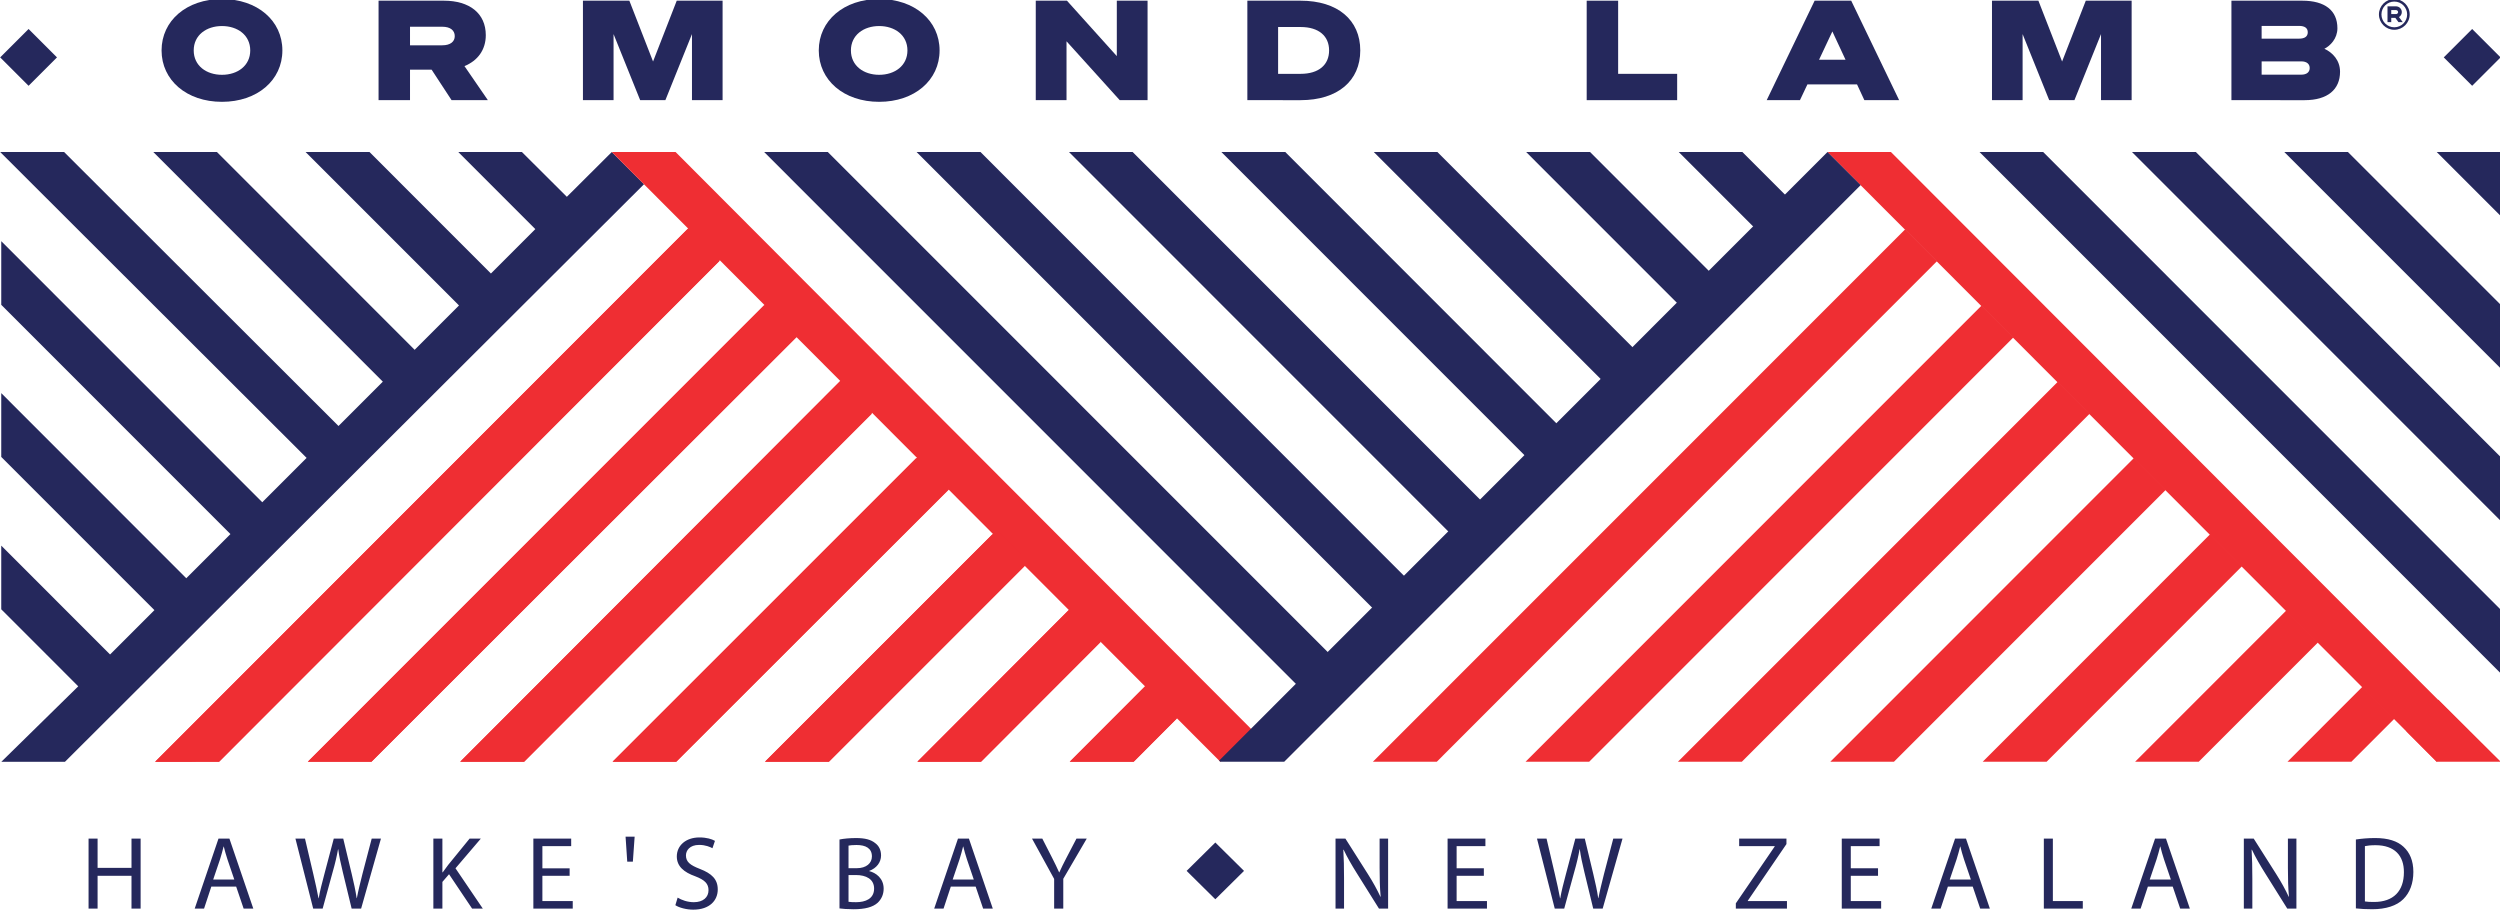 <?xml version="1.0" encoding="UTF-8" standalone="no"?>
<!-- Created with Inkscape (http://www.inkscape.org/) -->

<svg
   width="461.015"
   height="167.822"
   viewBox="0 0 121.977 44.403"
   version="1.1"
   id="svg5"
   inkscape:version="1.1.2 (b8e25be833, 2022-02-05)"
   sodipodi:docname="logo.svg"
   xmlns:inkscape="http://www.inkscape.org/namespaces/inkscape"
   xmlns:sodipodi="http://sodipodi.sourceforge.net/DTD/sodipodi-0.dtd"
   xmlns="http://www.w3.org/2000/svg"
   xmlns:svg="http://www.w3.org/2000/svg">
  <sodipodi:namedview
     id="namedview7"
     pagecolor="#ffffff"
     bordercolor="#666666"
     borderopacity="1.0"
     inkscape:pageshadow="2"
     inkscape:pageopacity="0.0"
     inkscape:pagecheckerboard="0"
     inkscape:document-units="px"
     showgrid="false"
     units="px"
     inkscape:zoom="0.64052329"
     inkscape:cx="278.67839"
     inkscape:cy="-218.57129"
     inkscape:window-width="1284"
     inkscape:window-height="975"
     inkscape:window-x="2134"
     inkscape:window-y="108"
     inkscape:window-maximized="0"
     inkscape:current-layer="g3047" />
  <defs
     id="defs2">
    <clipPath
       clipPathUnits="userSpaceOnUse"
       id="clipPath3061">
      <path
         d="M 0,0 H 419.528 V 297.638 H 0 Z"
         id="path3059" />
    </clipPath>
    <clipPath
       clipPathUnits="userSpaceOnUse"
       id="clipPath3081">
      <path
         d="M 0,0 H 419.528 V 297.638 H 0 Z"
         id="path3079" />
    </clipPath>
    <clipPath
       clipPathUnits="userSpaceOnUse"
       id="clipPath3097">
      <path
         d="M 0,0 H 419.528 V 297.638 H 0 Z"
         id="path3095" />
    </clipPath>
    <clipPath
       clipPathUnits="userSpaceOnUse"
       id="clipPath3121">
      <path
         d="M 0,0 H 419.528 V 297.638 H 0 Z"
         id="path3119" />
    </clipPath>
    <clipPath
       clipPathUnits="userSpaceOnUse"
       id="clipPath3293">
      <path
         d="M 0,0 H 419.528 V 297.638 H 0 Z"
         id="path3291" />
    </clipPath>
  </defs>
  <g
     inkscape:label="Layer 1"
     inkscape:groupmode="layer"
     id="layer1"
     transform="translate(40.748,-12.497)">
    <g
       id="g3047"
       inkscape:label="Ormond_Lamb_A6_Sales_v6"
       transform="matrix(0.353,0,0,-0.353,-53.759,87.198)">
      <g
         id="g3051"
         transform="translate(289.887,190.107)">
        <path
           d="M 0,0 0.017,-0.016 0.033,0 Z"
           style="fill:#ef2e33;fill-opacity:1;fill-rule:nonzero;stroke:none"
           id="path3053" />
      </g>
      <g
         id="g3055">
        <g
           id="g3057"
           clip-path="url(#clipPath3061)">
          <g
             id="g3063"
             transform="translate(75.888,204.648)">
            <path
               d="m 0,0 c 0,-4.117 -3.466,-7.104 -8.349,-7.104 -4.883,0 -8.349,2.987 -8.349,7.104 0,4.117 3.466,7.104 8.349,7.104 C -3.466,7.104 0,4.117 0,0 m -12.255,0 c 0,-2.106 1.742,-3.37 3.906,-3.37 2.164,0 3.907,1.264 3.907,3.37 0,2.107 -1.743,3.37 -3.907,3.37 -2.164,0 -3.906,-1.263 -3.906,-3.37"
               style="fill:#25285c;fill-opacity:1;fill-rule:nonzero;stroke:none"
               id="path3065" />
          </g>
          <g
             id="g3067"
             transform="translate(93.529,197.773)">
            <path
               d="m 0,0 h -4.347 v 13.749 h 9.038 c 3.524,0 5.783,-1.743 5.783,-4.768 0,-1.992 -1.091,-3.523 -2.949,-4.27 L 10.762,0 H 5.745 L 2.987,4.213 H 0 Z m 4.462,7.583 c 1.13,0 1.723,0.517 1.723,1.264 0,0.785 -0.593,1.302 -1.723,1.302 H 0 V 7.583 Z"
               style="fill:#25285c;fill-opacity:1;fill-rule:nonzero;stroke:none"
               id="path3069" />
          </g>
        </g>
      </g>
      <g
         id="g3071"
         transform="translate(125.34,197.773)">
        <path
           d="M 0,0 -3.677,9.134 V 0 h -4.232 v 13.749 h 6.415 l 3.275,-8.406 3.274,8.406 h 6.338 V 0 H 7.161 V 9.134 L 3.485,0 Z"
           style="fill:#25285c;fill-opacity:1;fill-rule:nonzero;stroke:none"
           id="path3073" />
      </g>
      <g
         id="g3075">
        <g
           id="g3077"
           clip-path="url(#clipPath3081)">
          <g
             id="g3083"
             transform="translate(166.725,204.648)">
            <path
               d="m 0,0 c 0,-4.117 -3.466,-7.104 -8.349,-7.104 -4.883,0 -8.349,2.987 -8.349,7.104 0,4.117 3.466,7.104 8.349,7.104 C -3.466,7.104 0,4.117 0,0 m -12.255,0 c 0,-2.106 1.742,-3.37 3.906,-3.37 2.164,0 3.907,1.264 3.907,3.37 0,2.107 -1.743,3.37 -3.907,3.37 -2.164,0 -3.906,-1.263 -3.906,-3.37"
               style="fill:#25285c;fill-opacity:1;fill-rule:nonzero;stroke:none"
               id="path3085" />
          </g>
        </g>
      </g>
      <g
         id="g3087"
         transform="translate(195.472,197.773)">
        <path
           d="m 0,0 h -3.849 l -7.353,8.138 V 0 h -4.251 v 13.749 h 4.309 l 6.893,-7.66 v 7.66 H 0 Z"
           style="fill:#25285c;fill-opacity:1;fill-rule:nonzero;stroke:none"
           id="path3089" />
      </g>
      <g
         id="g3091">
        <g
           id="g3093"
           clip-path="url(#clipPath3097)">
          <g
             id="g3099"
             transform="translate(209.264,211.522)">
            <path
               d="m 0,0 h 7.353 c 5.152,0 8.254,-2.681 8.254,-6.875 0,-4.193 -3.102,-6.874 -8.254,-6.874 H 0 Z m 7.353,-10.111 c 2.566,0 3.945,1.283 3.945,3.236 0,1.954 -1.379,3.237 -3.945,3.237 H 4.251 v -6.473 z"
               style="fill:#25285c;fill-opacity:1;fill-rule:nonzero;stroke:none"
               id="path3101" />
          </g>
        </g>
      </g>
      <g
         id="g3103"
         transform="translate(256.167,211.522)">
        <path
           d="m 0,0 h 4.347 v -10.111 h 8.157 v -3.638 H 0 Z"
           style="fill:#25285c;fill-opacity:1;fill-rule:nonzero;stroke:none"
           id="path3105" />
      </g>
      <g
         id="g3107"
         transform="translate(292.727,211.522)">
        <path
           d="M 0,0 6.626,-13.749 H 1.819 l -1.015,2.183 h -6.855 l -1.034,-2.183 h -4.596 L -5.055,0 Z m -4.442,-8.157 h 3.657 l -1.819,3.906 z"
           style="fill:#25285c;fill-opacity:1;fill-rule:nonzero;stroke:none"
           id="path3109" />
      </g>
      <g
         id="g3111"
         transform="translate(320.095,197.773)">
        <path
           d="M 0,0 -3.677,9.134 V 0 h -4.232 v 13.749 h 6.415 l 3.275,-8.406 3.274,8.406 h 6.338 V 0 H 7.161 V 9.134 L 3.485,0 Z"
           style="fill:#25285c;fill-opacity:1;fill-rule:nonzero;stroke:none"
           id="path3113" />
      </g>
      <g
         id="g3115">
        <g
           id="g3117"
           clip-path="url(#clipPath3121)">
          <g
             id="g3123"
             transform="translate(345.281,211.522)">
            <path
               d="m 0,0 h 9.804 c 3.103,0 4.845,-1.341 4.845,-3.811 0,-1.436 -0.996,-2.432 -1.8,-2.834 1.13,-0.517 2.164,-1.589 2.164,-3.178 0,-2.451 -1.723,-3.926 -4.883,-3.926 H 0 Z m 9.345,-5.247 c 0.804,0 1.206,0.307 1.206,0.881 0,0.574 -0.402,0.881 -1.206,0.881 h -5.17 v -1.762 z m -5.17,-4.978 h 5.476 c 0.766,0 1.168,0.363 1.168,0.918 0,0.556 -0.402,0.92 -1.168,0.92 H 4.175 Z"
               style="fill:#25285c;fill-opacity:1;fill-rule:nonzero;stroke:none"
               id="path3125" />
          </g>
        </g>
      </g>
      <g
         id="g3127"
         transform="translate(36.883,203.685)">
        <path
           d="M 0,0 3.926,3.926 7.852,0 3.926,-3.926 Z"
           style="fill:#25285c;fill-opacity:1;fill-rule:nonzero;stroke:none"
           id="path3129" />
      </g>
      <g
         id="g3131"
         transform="translate(374.629,203.685)">
        <path
           d="M 0,0 3.926,3.926 7.852,0 3.926,-3.926 Z"
           style="fill:#25285c;fill-opacity:1;fill-rule:nonzero;stroke:none"
           id="path3133" />
      </g>
      <g
         id="g3135"
         transform="translate(289.441,190.61)">
        <path
           d="m 0,0 84.214,-84.284 4.352,4.398 L 8.773,0 Z"
           style="fill:#ef2e33;fill-opacity:1;fill-rule:nonzero;stroke:none"
           id="path3137" />
      </g>
      <g
         id="g3139"
         transform="translate(331.965,106.33)">
        <path
           d="m 0,0 h 8.795 l 16.504,16.51 -4.398,4.398 z"
           style="fill:#ef2e33;fill-opacity:1;fill-rule:nonzero;stroke:none"
           id="path3141" />
      </g>
      <g
         id="g3143"
         transform="translate(79.402,106.33)">
        <path
           d="m 0,0 h 8.795 l 58.638,58.657 -4.398,4.398 z"
           style="fill:#ef2e33;fill-opacity:1;fill-rule:nonzero;stroke:none"
           id="path3145" />
      </g>
      <g
         id="g3147"
         transform="translate(58.298,106.325)">
        <path
           d="m 0,0 8.839,0.005 69.154,69.202 -4.402,4.401 z"
           style="fill:#ef2e33;fill-opacity:1;fill-rule:nonzero;stroke:none"
           id="path3149" />
      </g>
      <g
         id="g3151"
         transform="translate(163.653,106.33)">
        <path
           d="m 0,0 h 8.796 l 16.519,16.525 -4.399,4.398 z"
           style="fill:#ef2e33;fill-opacity:1;fill-rule:nonzero;stroke:none"
           id="path3153" />
      </g>
      <g
         id="g3155"
         transform="translate(100.464,106.33)">
        <path
           d="m 0,0 h 8.835 l 48.08,48.113 -4.407,4.407 z"
           style="fill:#ef2e33;fill-opacity:1;fill-rule:nonzero;stroke:none"
           id="path3157" />
      </g>
      <g
         id="g3159"
         transform="translate(184.715,106.33)">
        <path
           d="m 0,0 8.834,-0.001 5.97,5.974 -4.417,4.416 z"
           style="fill:#ef2e33;fill-opacity:1;fill-rule:nonzero;stroke:none"
           id="path3161" />
      </g>
      <g
         id="g3163"
         transform="translate(142.589,106.329)">
        <path
           d="M 0,0 8.836,0.001 35.86,27.044 31.448,31.456 Z"
           style="fill:#ef2e33;fill-opacity:1;fill-rule:nonzero;stroke:none"
           id="path3165" />
      </g>
      <g
         id="g3167"
         transform="translate(121.528,106.33)">
        <path
           d="m 0,0 h 8.796 l 37.578,37.59 -4.399,4.399 z"
           style="fill:#ef2e33;fill-opacity:1;fill-rule:nonzero;stroke:none"
           id="path3169" />
      </g>
      <g
         id="g3171"
         transform="translate(247.714,106.33)">
        <path
           d="M 0,0 H 8.796 L 67.418,58.641 63.02,63.04 Z"
           style="fill:#ef2e33;fill-opacity:1;fill-rule:nonzero;stroke:none"
           id="path3173" />
      </g>
      <g
         id="g3175"
         transform="translate(226.613,106.33)">
        <path
           d="m 0,0 h 8.835 l 69.139,69.186 -4.402,4.402 z"
           style="fill:#ef2e33;fill-opacity:1;fill-rule:nonzero;stroke:none"
           id="path3177" />
      </g>
      <g
         id="g3179"
         transform="translate(268.775,106.33)">
        <path
           d="M 0,0 H 8.834 L 56.9,48.098 52.493,52.505 Z"
           style="fill:#ef2e33;fill-opacity:1;fill-rule:nonzero;stroke:none"
           id="path3181" />
      </g>
      <g
         id="g3183"
         transform="translate(353.026,106.33)">
        <path
           d="m 0,0 h 8.834 l 5.955,5.958 -4.417,4.417 z"
           style="fill:#ef2e33;fill-opacity:1;fill-rule:nonzero;stroke:none"
           id="path3185" />
      </g>
      <g
         id="g3187"
         transform="translate(310.901,106.33)">
        <path
           d="m 0,0 h 8.834 l 27.01,27.027 -4.412,4.412 z"
           style="fill:#ef2e33;fill-opacity:1;fill-rule:nonzero;stroke:none"
           id="path3189" />
      </g>
      <g
         id="g3191"
         transform="translate(289.839,106.33)">
        <path
           d="m 0,0 h 8.795 l 37.564,37.575 -4.4,4.399 z"
           style="fill:#ef2e33;fill-opacity:1;fill-rule:nonzero;stroke:none"
           id="path3193" />
      </g>
      <g
         id="g3195"
         transform="translate(352.585,190.61)">
        <path
           d="m 0,0 30.06,-30.062 v 8.798 L 8.795,0 Z"
           style="fill:#25285c;fill-opacity:1;fill-rule:nonzero;stroke:none"
           id="path3197" />
      </g>
      <g
         id="g3199"
         transform="translate(373.655,190.61)">
        <path
           d="M 0,0 8.99,-8.991 V 0 Z"
           style="fill:#25285c;fill-opacity:1;fill-rule:nonzero;stroke:none"
           id="path3201" />
      </g>
      <g
         id="g3203"
         transform="translate(310.46,190.61)">
        <path
           d="m 0,0 72.184,-72.202 v 8.799 L 8.798,0 Z"
           style="fill:#25285c;fill-opacity:1;fill-rule:nonzero;stroke:none"
           id="path3205" />
      </g>
      <g
         id="g3207"
         transform="translate(331.53,190.61)">
        <path
           d="m 0,0 51.114,-51.128 v 8.817 L 8.834,0 Z"
           style="fill:#25285c;fill-opacity:1;fill-rule:nonzero;stroke:none"
           id="path3209" />
      </g>
      <g
         id="g3211"
         transform="translate(369.471,110.53)">
        <path
           d="m 0,0 4.179,-4.2 h 8.853 L 4.404,4.377 Z"
           style="fill:#ef2e33;fill-opacity:1;fill-rule:nonzero;stroke:none"
           id="path3213" />
      </g>
      <g
         id="g3215"
         transform="translate(115.207,184.416)">
        <path
           d="m 0,0 -6.216,6.194 h -8.794 l 10.651,-10.66 -6.136,-6.138 -16.786,16.798 h -8.834 l 21.208,-21.212 -6.129,-6.131 -27.332,27.343 h -8.794 l 31.728,-31.742 -6.128,-6.13 -37.928,37.872 h -8.834 l 42.354,-42.281 -6.128,-6.132 -36.077,36.086 v -8.797 l 31.678,-31.688 -6.104,-6.106 -25.574,25.59 v -8.82 l 21.171,-21.174 -6.131,-6.132 -15.04,15.044 v -8.799 l 10.642,-10.646 -10.628,-10.43 h 8.793 L 10.665,1.739 6.213,6.191 Z"
           style="fill:#25285c;fill-opacity:1;fill-rule:nonzero;stroke:none"
           id="path3217" />
      </g>
      <g
         id="g3219"
         transform="translate(121.412,190.61)">
        <path
           d="m 0,0 84.112,-84.28 4.4,4.398 L 8.82,0 Z"
           style="fill:#ef2e33;fill-opacity:1;fill-rule:nonzero;stroke:none"
           id="path3221" />
      </g>
      <g
         id="g3223"
         transform="translate(205.362,106.493)">
        <path
           d="m 0,0 0.162,-0.163 h 8.835 l 79.674,79.702 -4.584,4.578 z"
           style="fill:#25285c;fill-opacity:1;fill-rule:nonzero;stroke:none"
           id="path3225" />
      </g>
      <g
         id="g3227"
         transform="translate(142.474,190.61)">
        <path
           d="M 0,0 73.752,-73.767 78.15,-69.369 8.798,0 Z"
           style="fill:#25285c;fill-opacity:1;fill-rule:nonzero;stroke:none"
           id="path3229" />
      </g>
      <g
         id="g3231"
         transform="translate(184.608,190.61)">
        <path
           d="m 0,0 52.681,-52.698 4.398,4.4 L 8.795,0 Z"
           style="fill:#25285c;fill-opacity:1;fill-rule:nonzero;stroke:none"
           id="path3233" />
      </g>
      <g
         id="g3235"
         transform="translate(163.542,190.61)">
        <path
           d="m 0,0 63.218,-63.23 4.403,4.404 L 8.834,0 Z"
           style="fill:#25285c;fill-opacity:1;fill-rule:nonzero;stroke:none"
           id="path3237" />
      </g>
      <g
         id="g3239"
         transform="translate(247.795,190.61)">
        <path
           d="m 0,0 21.089,-21.092 4.412,4.413 L 8.834,0 Z"
           style="fill:#25285c;fill-opacity:1;fill-rule:nonzero;stroke:none"
           id="path3241" />
      </g>
      <g
         id="g3243"
         transform="translate(226.734,190.61)">
        <path
           d="M 0,0 31.618,-31.628 36.016,-27.23 8.795,0 Z"
           style="fill:#25285c;fill-opacity:1;fill-rule:nonzero;stroke:none"
           id="path3245" />
      </g>
      <g
         id="g3247"
         transform="translate(205.67,190.61)">
        <path
           d="M 0,0 42.152,-42.161 46.56,-37.752 8.833,0 Z"
           style="fill:#25285c;fill-opacity:1;fill-rule:nonzero;stroke:none"
           id="path3249" />
      </g>
      <g
         id="g3251"
         transform="translate(268.887,190.61)">
        <path
           d="m 0,0 10.541,-10.545 4.398,4.4 L 8.794,0 Z"
           style="fill:#25285c;fill-opacity:1;fill-rule:nonzero;stroke:none"
           id="path3253" />
      </g>
      <g
         id="g3255"
         transform="translate(79.402,106.33)">
        <path
           d="M 0,0 H 8.795 L 68.069,59.188 63.8,63.825 Z"
           style="fill:#ef2e33;fill-opacity:1;fill-rule:nonzero;stroke:none"
           id="path3257" />
      </g>
      <g
         id="g3259"
         transform="translate(58.298,106.325)">
        <path
           d="M 0,0 8.839,0.005 79.03,70.284 74.628,74.685 Z"
           style="fill:#ef2e33;fill-opacity:1;fill-rule:nonzero;stroke:none"
           id="path3261" />
      </g>
      <g
         id="g3263"
         transform="translate(163.653,106.33)">
        <path
           d="M 0,0 H 8.796 L 25.87,17.135 21.473,21.533 Z"
           style="fill:#ef2e33;fill-opacity:1;fill-rule:nonzero;stroke:none"
           id="path3265" />
      </g>
      <g
         id="g3267"
         transform="translate(100.464,106.33)">
        <path
           d="m 0,0 h 8.835 l 48.5,48.648 -4.407,4.407 z"
           style="fill:#ef2e33;fill-opacity:1;fill-rule:nonzero;stroke:none"
           id="path3269" />
      </g>
      <g
         id="g3271"
         transform="translate(184.715,106.33)">
        <path
           d="m 0,0 8.834,-0.001 6.777,6.807 -4.416,4.416 z"
           style="fill:#ef2e33;fill-opacity:1;fill-rule:nonzero;stroke:none"
           id="path3273" />
      </g>
      <g
         id="g3275"
         transform="translate(142.589,106.329)">
        <path
           d="m 0,0 8.836,0.001 27.649,27.637 -4.412,4.411 z"
           style="fill:#ef2e33;fill-opacity:1;fill-rule:nonzero;stroke:none"
           id="path3277" />
      </g>
      <g
         id="g3279"
         transform="translate(121.528,106.33)">
        <path
           d="m 0,0 h 8.796 l 38.198,38.137 -4.399,4.398 z"
           style="fill:#ef2e33;fill-opacity:1;fill-rule:nonzero;stroke:none"
           id="path3281" />
      </g>
      <g
         id="g3283"
         transform="translate(200.87,91.245)">
        <path
           d="M 0,0 3.967,3.922 7.934,0 3.967,-3.922 Z"
           style="fill:#25285c;fill-opacity:1;fill-rule:nonzero;stroke:none"
           id="path3285" />
      </g>
      <g
         id="g3287">
        <g
           id="g3289"
           clip-path="url(#clipPath3293)">
          <g
             id="g3295"
             transform="translate(49.099,95.712)">
            <path
               d="m 0,0 v -9.682 h 1.248 v 4.54 h 4.686 v -4.54 H 7.196 V 0 H 5.934 V -4.052 H 1.248 V 0 Z m 20.401,-6.636 1.034,-3.046 h 1.336 L 19.467,0 h -1.508 l -3.29,-9.682 h 1.293 l 1.006,3.046 z m -3.175,0.975 0.948,2.802 c 0.187,0.59 0.345,1.18 0.489,1.754 h 0.028 c 0.144,-0.56 0.288,-1.135 0.503,-1.767 l 0.948,-2.789 z m 15.129,-4.021 1.38,5.042 c 0.359,1.251 0.574,2.199 0.747,3.162 h 0.028 c 0.13,-0.977 0.331,-1.925 0.632,-3.161 l 1.221,-5.043 h 1.308 L 40.414,0 h -1.278 l -1.279,-4.883 c -0.301,-1.209 -0.574,-2.286 -0.775,-3.35 h -0.029 c -0.144,1.02 -0.402,2.17 -0.675,3.319 L 35.2,0 H 33.893 L 32.6,-4.885 c -0.331,-1.25 -0.632,-2.399 -0.79,-3.362 h -0.029 c -0.173,0.934 -0.431,2.141 -0.718,3.348 L 29.913,0 h -1.321 l 2.456,-9.682 z m 15.302,0 h 1.249 v 3.692 l 0.919,1.063 3.19,-4.755 h 1.48 L 50.716,-4.108 54.222,0 H 52.67 L 49.71,-3.634 C 49.466,-3.95 49.207,-4.295 48.949,-4.669 H 48.906 V 0 h -1.249 z m 18.835,5.573 h -3.765 v 3.062 h 3.98 V 0 h -5.228 v -9.682 h 5.444 v 1.047 h -4.196 v 3.493 h 3.765 z m 7.732,4.368 0.231,-3.447 h 0.777 l 0.245,3.447 z m 6.881,-9.468 c 0.517,-0.344 1.536,-0.617 2.47,-0.617 2.285,0 3.39,1.292 3.39,2.786 0,1.423 -0.832,2.213 -2.47,2.846 -1.337,0.517 -1.926,0.963 -1.926,1.868 0,0.661 0.503,1.451 1.825,1.451 0.877,0 1.524,-0.287 1.839,-0.459 l 0.345,1.018 c -0.431,0.245 -1.148,0.474 -2.14,0.474 -1.884,0 -3.132,-1.119 -3.132,-2.628 0,-1.365 0.976,-2.184 2.557,-2.745 1.308,-0.503 1.825,-1.02 1.825,-1.925 0,-0.978 -0.747,-1.653 -2.027,-1.653 -0.862,0 -1.681,0.287 -2.24,0.632 z m 22.686,-0.445 c 0.416,-0.057 1.076,-0.114 1.939,-0.114 1.581,0 2.673,0.287 3.348,0.903 0.488,0.474 0.818,1.107 0.818,1.941 0,1.437 -1.076,2.198 -1.996,2.428 v 0.028 c 1.02,0.373 1.637,1.193 1.637,2.127 0,0.762 -0.302,1.337 -0.804,1.71 -0.603,0.488 -1.408,0.703 -2.658,0.703 -0.877,0 -1.738,-0.086 -2.284,-0.201 z m 1.249,8.679 c 0.201,0.043 0.531,0.086 1.106,0.086 1.265,0 2.128,-0.446 2.128,-1.581 0,-0.935 -0.776,-1.625 -2.099,-1.625 h -1.135 z m 0,-4.066 h 1.035 c 1.365,0 2.501,-0.547 2.501,-1.869 0,-1.409 -1.193,-1.883 -2.487,-1.883 -0.446,0 -0.805,0.014 -1.049,0.057 z m 17.572,-1.595 1.034,-3.046 h 1.336 L 121.678,0 h -1.508 l -3.29,-9.682 h 1.293 l 1.005,3.046 z m -3.175,0.975 0.948,2.802 c 0.187,0.59 0.345,1.18 0.489,1.754 h 0.028 c 0.144,-0.56 0.288,-1.135 0.503,-1.767 l 0.948,-2.789 z m 15.286,-4.021 v 4.123 L 137.97,0 h -1.422 l -1.394,-2.672 c -0.373,-0.732 -0.703,-1.365 -0.976,-1.997 h -0.029 c -0.301,0.676 -0.588,1.265 -0.961,1.997 L 131.823,0 H 130.4 l 3.061,-5.574 v -4.108 z m 38.807,0 v 4.137 c 0,1.61 -0.029,2.774 -0.101,3.995 l 0.043,0.014 c 0.489,-1.048 1.136,-2.155 1.811,-3.232 l 3.076,-4.914 h 1.262 V 0 h -1.176 v -4.05 c 0,-1.51 0.029,-2.688 0.144,-3.982 l -0.029,-0.014 c -0.46,0.991 -1.02,2.012 -1.739,3.147 L 173.716,0 h -1.363 v -9.682 z m 19.324,5.573 h -3.764 v 3.062 h 3.979 V 0 h -5.228 v -9.682 h 5.444 v 1.047 h -4.195 v 3.493 h 3.764 z m 11.107,-5.573 1.379,5.042 c 0.359,1.251 0.575,2.199 0.747,3.162 h 0.029 c 0.129,-0.977 0.33,-1.925 0.632,-3.161 l 1.221,-5.043 h 1.307 L 212.02,0 h -1.278 l -1.279,-4.883 c -0.302,-1.209 -0.575,-2.286 -0.776,-3.35 h -0.028 c -0.144,1.02 -0.403,2.17 -0.676,3.319 L 206.805,0 h -1.307 l -1.293,-4.885 c -0.33,-1.25 -0.632,-2.399 -0.79,-3.362 h -0.029 c -0.172,0.934 -0.431,2.141 -0.718,3.348 L 201.519,0 h -1.322 l 2.457,-9.682 z m 23.721,0 h 7.067 v 1.047 h -5.415 v 0.043 l 5.344,7.832 V 0 h -6.536 v -1.047 h 4.913 V -1.09 l -5.373,-7.861 z m 19.654,5.573 h -3.765 v 3.062 h 3.98 V 0 h -5.228 v -9.682 h 5.444 v 1.047 h -4.196 v 3.493 h 3.765 z m 13.089,-2.527 1.034,-3.046 h 1.336 L 259.491,0 h -1.508 l -3.29,-9.682 h 1.293 l 1.006,3.046 z m -3.175,0.975 0.948,2.802 c 0.187,0.59 0.345,1.18 0.489,1.754 h 0.028 c 0.144,-0.56 0.288,-1.135 0.503,-1.767 l 0.948,-2.789 z m 13.004,-4.021 h 5.386 v 1.047 h -4.138 V 0 h -1.248 z m 17.814,3.046 1.034,-3.046 h 1.336 L 287.134,0 h -1.508 l -3.289,-9.682 h 1.292 l 1.006,3.046 z m -3.175,0.975 0.948,2.802 c 0.187,0.59 0.345,1.18 0.489,1.754 h 0.029 c 0.143,-0.56 0.287,-1.135 0.502,-1.767 l 0.948,-2.789 z m 14.18,-4.021 v 4.137 c 0,1.61 -0.029,2.774 -0.1,3.995 l 0.043,0.014 c 0.488,-1.048 1.135,-2.155 1.811,-3.232 l 3.075,-4.914 h 1.263 V 0 h -1.176 v -4.05 c 0,-1.51 0.028,-2.688 0.143,-3.982 l -0.029,-0.014 c -0.459,0.991 -1.02,2.012 -1.738,3.147 L 299.26,0 h -1.363 v -9.682 z m 14.312,0.029 c 0.631,-0.072 1.378,-0.115 2.269,-0.115 1.882,0 3.377,0.487 4.283,1.392 0.904,0.891 1.392,2.184 1.392,3.765 0,1.566 -0.503,2.687 -1.364,3.478 -0.848,0.789 -2.127,1.205 -3.923,1.205 -0.992,0 -1.897,-0.086 -2.657,-0.201 z m 1.248,8.606 c 0.331,0.072 0.819,0.129 1.466,0.129 2.645,0 3.938,-1.451 3.924,-3.736 0,-2.616 -1.452,-4.11 -4.125,-4.11 -0.489,0 -0.949,0.014 -1.265,0.072 z"
               style="fill:#25285c;fill-opacity:1;fill-rule:nonzero;stroke:none"
               id="path3297" />
          </g>
          <g
             id="g3299"
             transform="translate(368.831,209.946)">
            <path
               d="m 0,0 c 0,0.438 -0.358,0.796 -0.802,0.796 h -1.177 v -2.181 h 0.519 v 0.589 h 0.56 l 0.438,-0.589 h 0.589 l -0.519,0.698 C -0.156,-0.548 0,-0.294 0,0 M -0.802,-0.277 H -1.46 v 0.554 h 0.658 c 0.156,0 0.289,-0.121 0.289,-0.277 0,-0.156 -0.133,-0.277 -0.289,-0.277 m -0.236,2.083 c -1.172,0 -2.124,-0.958 -2.124,-2.129 0,-1.171 0.952,-2.123 2.124,-2.123 1.171,0 2.128,0.952 2.128,2.123 0,1.171 -0.957,2.129 -2.128,2.129 m 0,-3.906 c -0.981,0 -1.777,0.796 -1.777,1.777 0,0.981 0.796,1.777 1.777,1.777 0.98,0 1.776,-0.796 1.776,-1.777 0,-0.981 -0.796,-1.777 -1.776,-1.777"
               style="fill:#25285c;fill-opacity:1;fill-rule:nonzero;stroke:none"
               id="path3301" />
          </g>
        </g>
      </g>
    </g>
  </g>
</svg>
